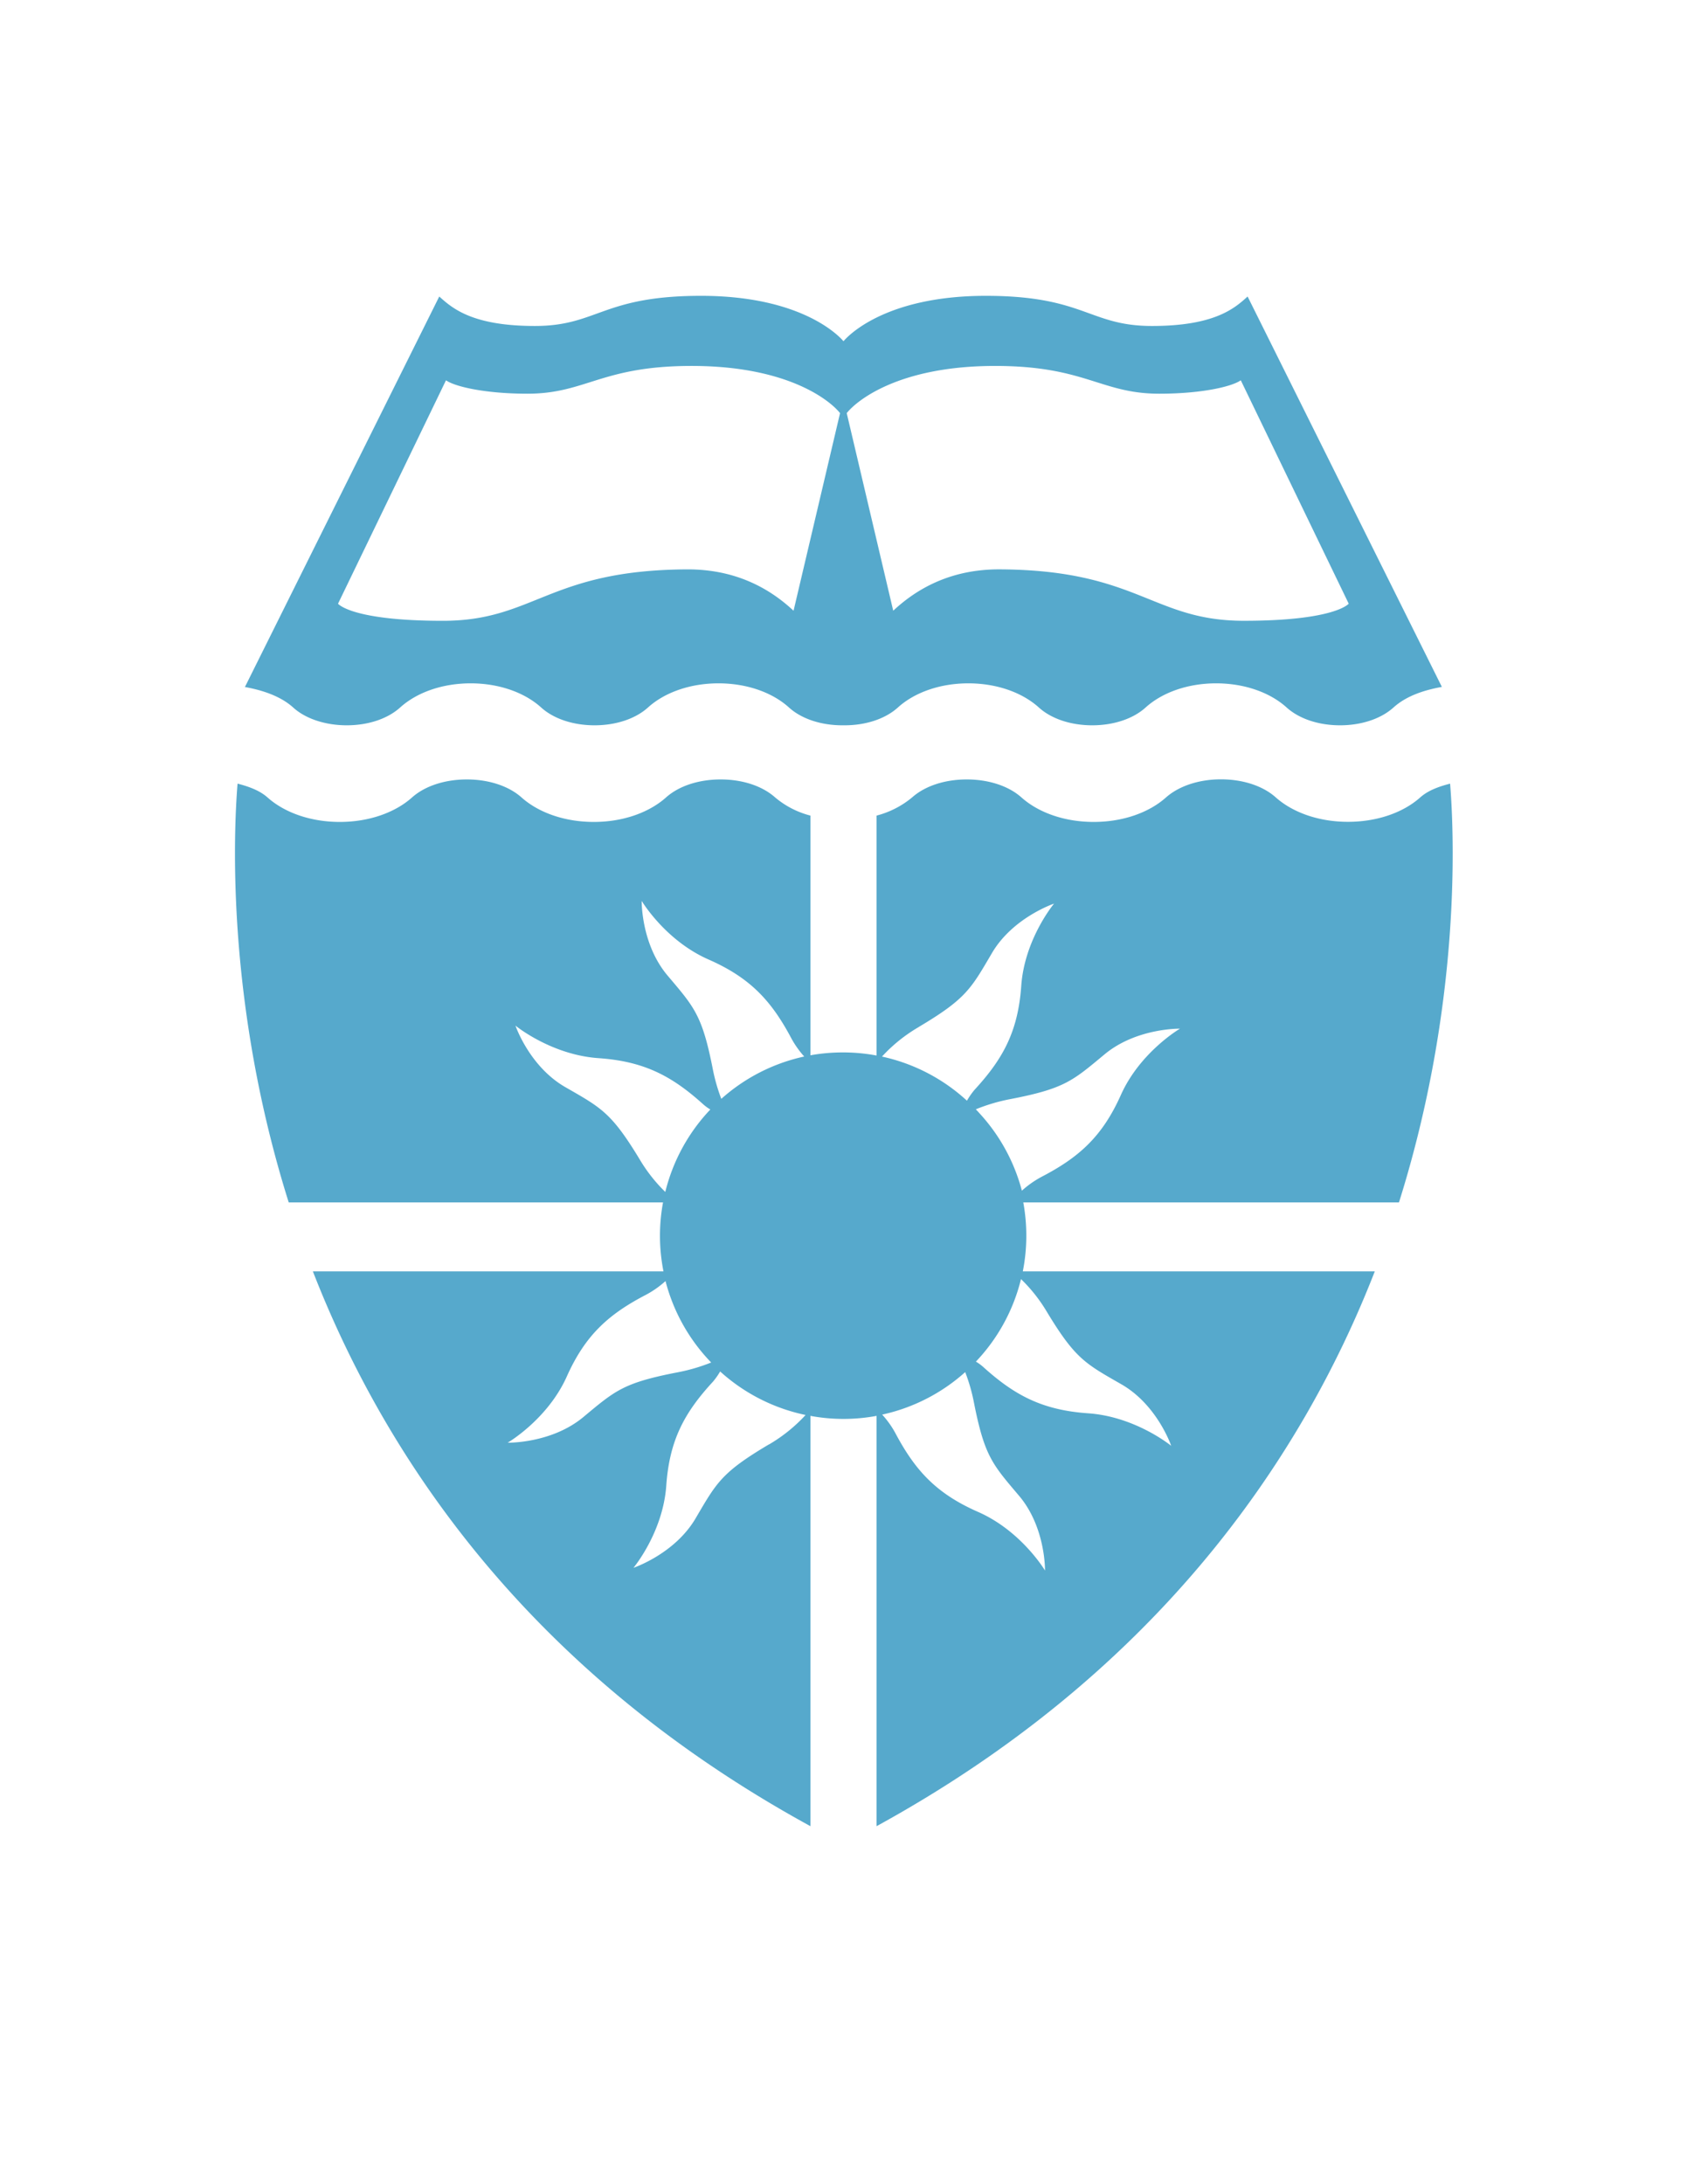 <svg fill="#56A9CC" id="Layer_1" data-name="Layer 1" xmlns="http://www.w3.org/2000/svg" viewBox="0 0 612 792"><path class="cls-1" d="M526.06,284.16c-4.22,1.07-8.08,2.52-10.85,5C508.87,294.8,499.31,298,489,298s-19.89-3.24-26.22-8.89c-4.66-4.15-11.9-6.52-19.86-6.52S427.71,285,423,289.15c-6.33,5.65-15.89,8.89-26.23,8.89s-19.88-3.24-26.22-8.89c-4.65-4.15-11.88-6.52-19.84-6.52s-15.16,2.37-19.82,6.52A33.2,33.2,0,0,1,318,295.74v87a66.34,66.34,0,0,0-12.13-1.13A67.27,67.27,0,0,0,294,382.65V295.74a32.23,32.23,0,0,1-12.8-6.59c-4.67-4.15-11.81-6.52-19.77-6.52s-15.15,2.37-19.8,6.52c-6.35,5.65-15.87,8.89-26.21,8.89s-19.89-3.24-26.23-8.89c-4.66-4.15-11.89-6.52-19.84-6.52s-15.2,2.37-19.86,6.52c-6.33,5.65-15.89,8.89-26.22,8.89s-19.9-3.24-26.23-8.89c-2.78-2.47-6.64-3.92-10.86-5C84.7,302.44,82.07,364,104.74,436H240.53a66.32,66.32,0,0,0,.16,25H113.5c27.25,70,80.3,146.39,180.5,201.18V513.4a65.72,65.72,0,0,0,24,0V662.18C418,607.39,471.49,531,498.74,461H371.05a66.61,66.61,0,0,0,.17-25H507.51C530.18,364,527.55,302.44,526.06,284.16ZM232.79,326.68s8.51,14.33,24.27,21.25c15.2,6.67,22.83,15.06,30,28.54a34.49,34.49,0,0,0,4.69,6.63,66.24,66.24,0,0,0-30.08,15.35,65.67,65.67,0,0,1-3.08-10.76c-3.85-19.59-6.7-22.46-16.39-33.92S232.79,326.68,232.79,326.68Zm-.62,93.9c-10.35-17.12-14-18.87-27.07-26.37S187,371.9,187,371.9s12.91,10.6,30.11,11.79c16.58,1.15,26.62,6.47,38,16.74a16.94,16.94,0,0,0,2.58,1.88,66.34,66.34,0,0,0-16.34,29.89A56.72,56.72,0,0,1,232.17,420.58Zm-48,102.55s14.47-8.43,21.45-24c6.73-15.06,15.2-22.62,28.81-29.68a35.47,35.47,0,0,0,7-4.93A66.27,66.27,0,0,0,258,494.05a66,66,0,0,1-12.17,3.56c-19.77,3.82-22.67,6.64-34.23,16.24S184.21,523.13,184.21,523.13Zm94.77.62c-17.27,10.25-19,13.89-26.6,26.82s-22.53,17.92-22.53,17.92,10.7-12.78,11.9-29.83c1.16-16.43,6.54-26.38,16.9-37.62a25,25,0,0,0,2.64-3.74,66.34,66.34,0,0,0,31,15.78A57.24,57.24,0,0,1,279,523.75Zm54.31-151.34c17.27-10.25,19-13.89,26.6-26.82s22.53-17.93,22.53-17.93-10.7,12.79-11.9,29.84c-1.16,16.42-6.54,26.37-16.9,37.62a27.38,27.38,0,0,0-2.8,4,66.24,66.24,0,0,0-30.82-16A56.9,56.9,0,0,1,333.29,372.41ZM379.1,569.48s-8.52-14.33-24.27-21.25c-15.21-6.67-22.83-15.06-30-28.55a34.21,34.21,0,0,0-4.8-6.74,66.18,66.18,0,0,0,30.12-15.41,64.72,64.72,0,0,1,3.15,10.94c3.85,19.58,6.7,22.46,16.39,33.91S379.1,569.48,379.1,569.48Zm.62-93.9c10.34,17.12,14,18.87,27.07,26.36s18.09,22.32,18.09,22.32-12.91-10.6-30.12-11.79c-16.57-1.15-26.62-6.48-38-16.74a17.47,17.47,0,0,0-2.73-2,66.27,66.27,0,0,0,16.36-29.93A56.74,56.74,0,0,1,379.72,475.58Zm26.89-78.51c-6.73,15.06-15.2,22.62-28.81,29.68a35.7,35.7,0,0,0-7.09,5,66.3,66.3,0,0,0-15.24-27.92q-.72-.81-1.47-1.59a65.86,65.86,0,0,1,12.48-3.69c19.77-3.81,22.67-6.64,34.23-16.24S428.06,373,428.06,373,413.59,381.46,406.61,397.07Z"/><path class="cls-1" d="M125.79,263c7.77,0,14.81-2.35,19.36-6.45,6.18-5.58,15.51-8.77,25.59-8.77s19.42,3.19,25.59,8.77c4.54,4.1,11.6,6.45,19.36,6.45s14.82-2.35,19.37-6.45c6.17-5.58,15.5-8.77,25.59-8.77s19.41,3.19,25.58,8.77c4.54,4.1,11.58,6.45,19.35,6.45h.81c7.76,0,14.79-2.35,19.33-6.45,6.17-5.58,15.49-8.77,25.57-8.77s19.41,3.19,25.59,8.77c4.54,4.1,11.59,6.45,19.35,6.45s14.83-2.35,19.36-6.45c6.18-5.58,15.51-8.77,25.59-8.77s19.42,3.19,25.59,8.77c4.55,4.1,11.6,6.45,19.36,6.45s14.83-2.35,19.38-6.45,10.75-6.24,17.56-7.48L452.6,107.52c-4.64,4.21-11.9,10.68-34.69,10.68s-24.46-10.93-60.28-10.93c-37.6,0-50.86,15.52-51.63,16.46v-.06a.21.21,0,0,1,0,.07c-.75-.9-14-16.47-51.69-16.47-35.82,0-37.51,10.93-60.27,10.93s-30-6.47-34.69-10.68L88.85,249.11c6.81,1.24,13.13,3.47,17.56,7.48S118,263,125.79,263ZM361,132.69c32.78,0,38.31,10.07,59.57,10.07,15.09,0,26.18-2.5,29.56-4.86l39.15,81s-4.89,6.2-38.05,6.2-38.3-18.4-88.53-18.65c-17.78-.07-30.1,7-38.66,15l-16.87-71.65C310.44,145.64,325.52,132.69,361,132.69ZM161.79,137.9c3.37,2.36,14.46,4.86,29.55,4.86,21.26,0,26.79-10.07,59.57-10.07,35.5,0,50.58,12.95,53.84,17.12l-16.87,71.65c-8.56-8-20.89-15.07-38.66-15-50.23.25-55.31,18.65-88.54,18.65s-38.05-6.2-38.05-6.2Z"/></svg>